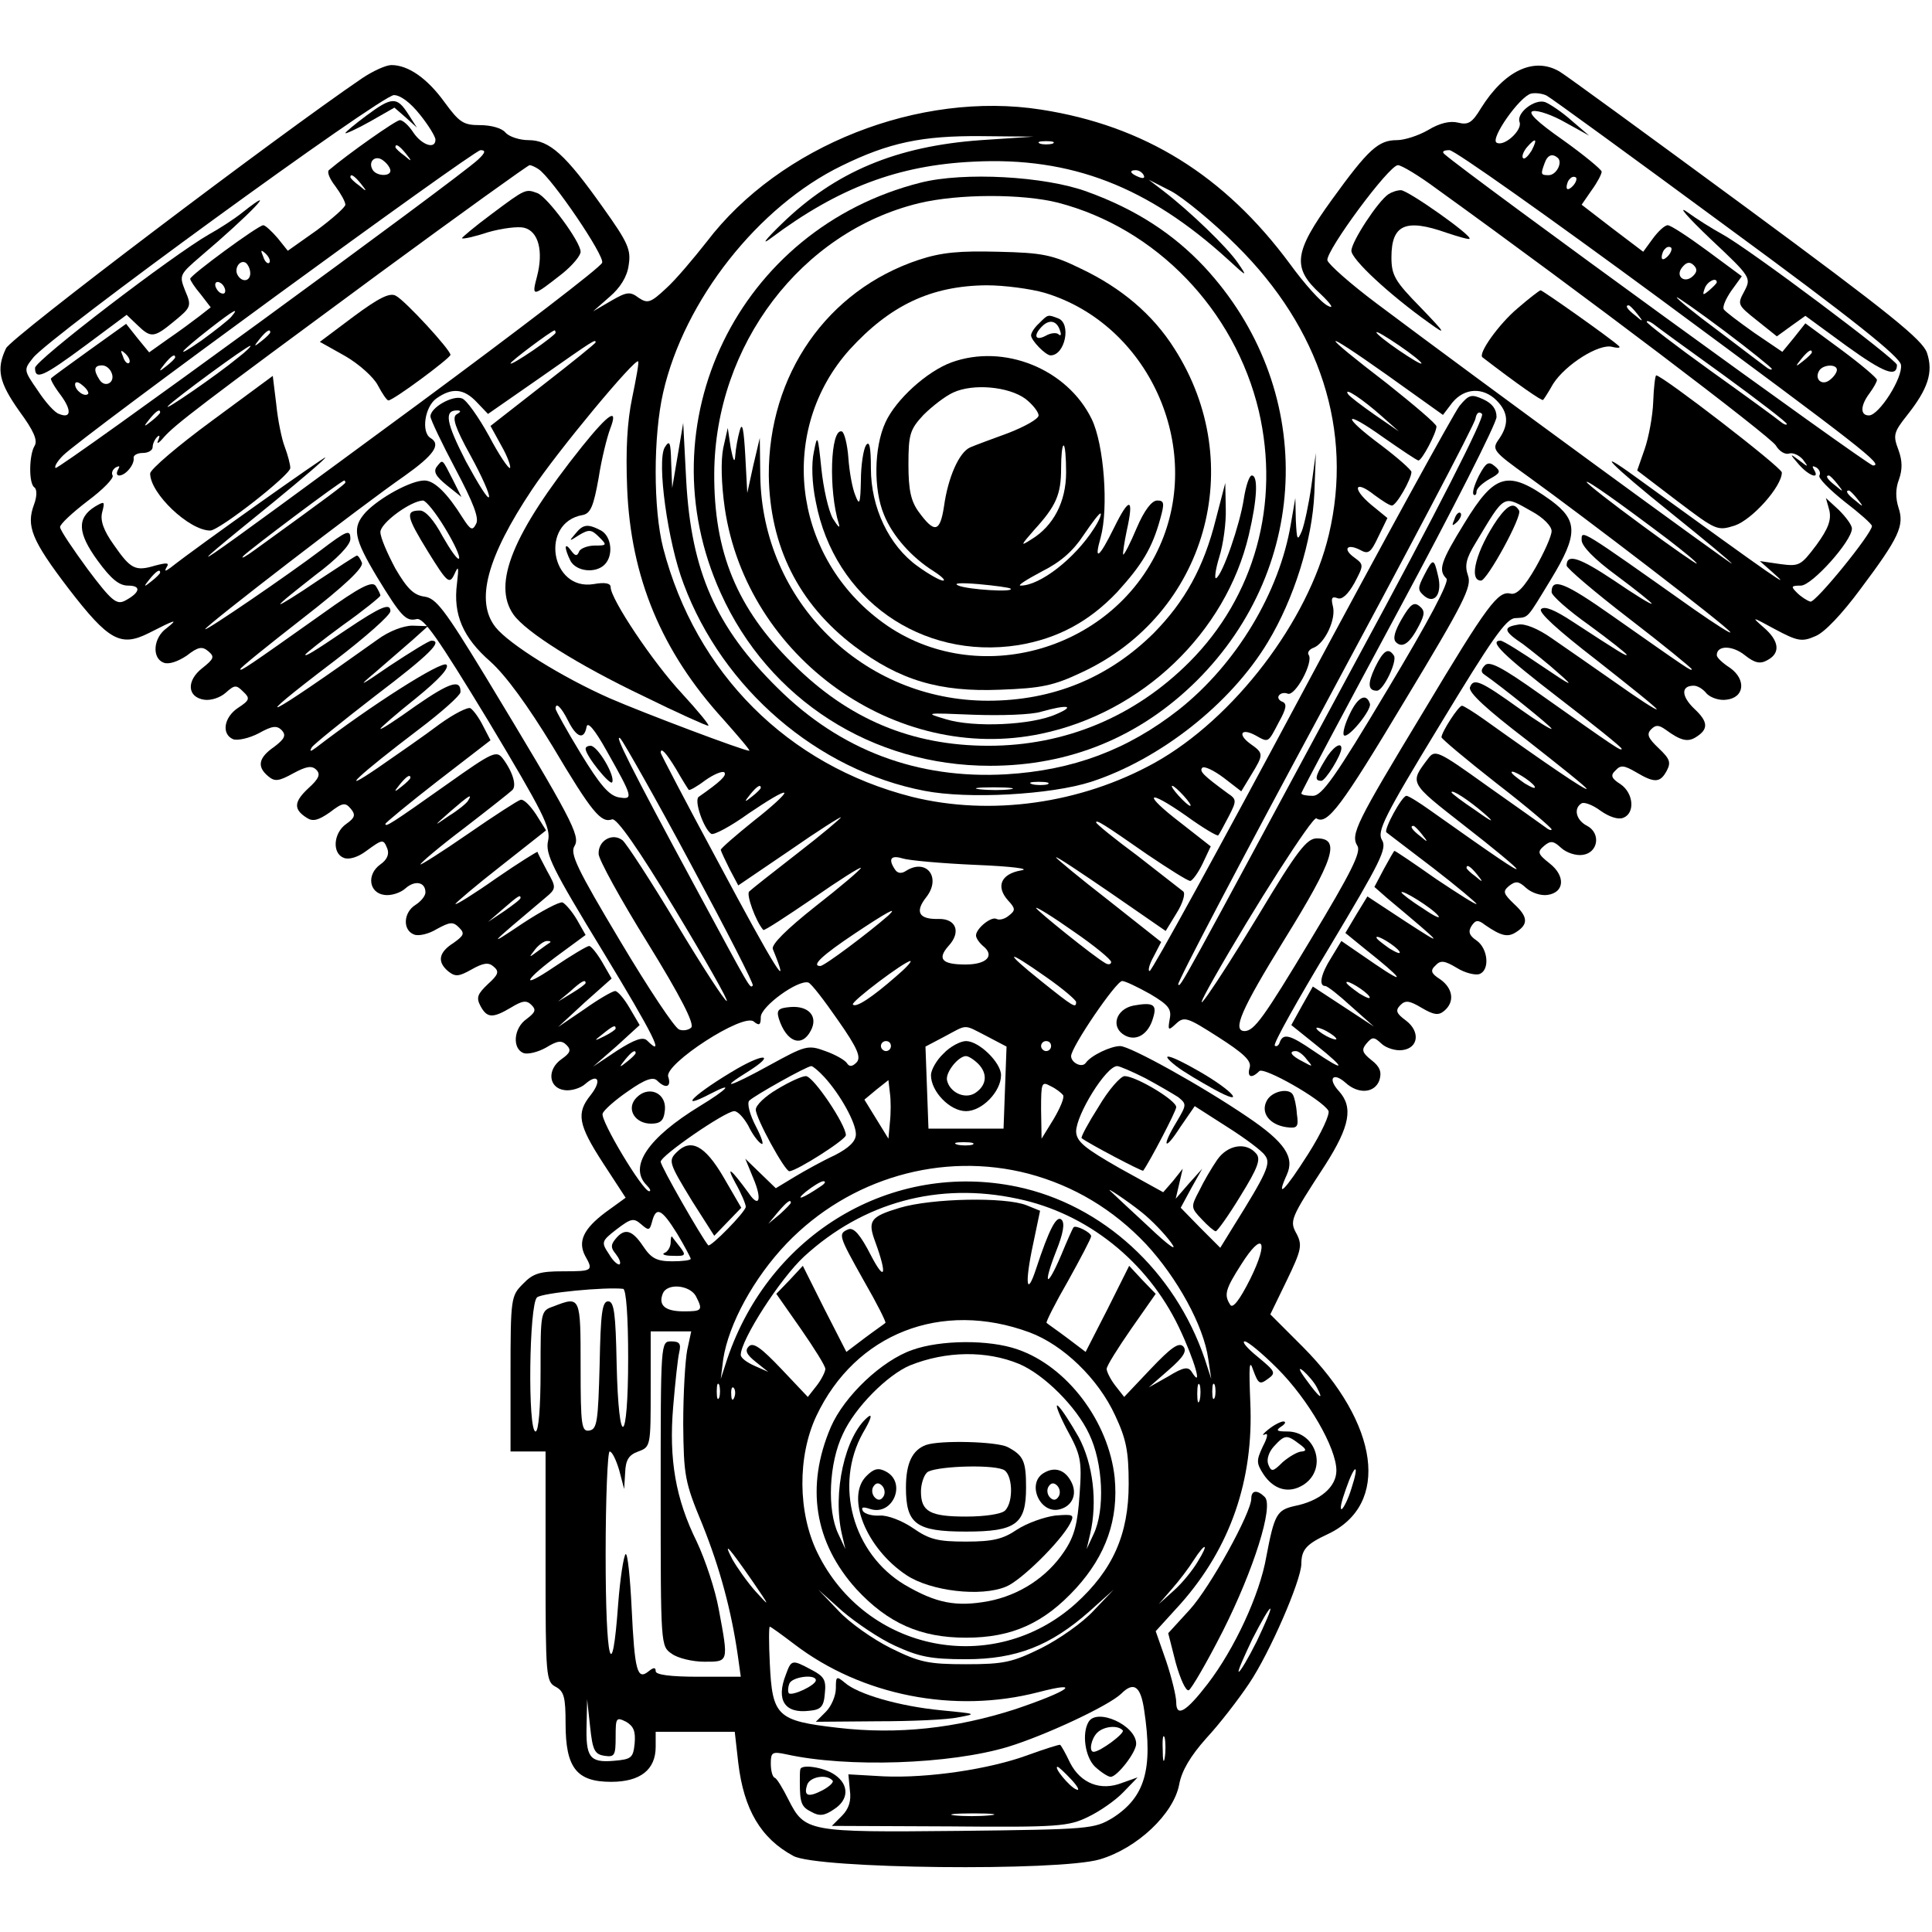 <?xml version="1.0" standalone="no"?>
<!DOCTYPE svg PUBLIC "-//W3C//DTD SVG 20010904//EN"
 "http://www.w3.org/TR/2001/REC-SVG-20010904/DTD/svg10.dtd">
<svg version="1.0" xmlns="http://www.w3.org/2000/svg"
 width="50pt" height="50pt" viewBox="0 0 386 360"
 preserveAspectRatio="xMidYMid meet">

<g transform="translate(0,360) scale(0.1,-0.1)"
fill="#000000" stroke="none">
<path d="M724 3574 c-169 -115 -703 -519 -712 -540 -20 -42 -14 -68 27 -126
28 -38 37 -58 30 -69 -11 -18 -12 -76 0 -83 5 -4 5 -18 -1 -34 -16 -43 -5 -71
69 -168 80 -104 104 -117 160 -89 53 27 61 30 36 10 -27 -19 -30 -60 -6 -69
10 -4 28 2 46 14 23 18 31 19 43 9 13 -11 12 -15 -12 -34 -32 -25 -30 -58 4
-63 13 -2 32 4 43 14 18 16 21 16 35 2 14 -13 13 -17 -10 -32 -29 -19 -34 -53
-10 -63 9 -3 32 2 51 12 27 15 36 16 46 6 9 -10 6 -17 -15 -33 -32 -22 -35
-40 -12 -59 13 -11 21 -10 50 6 26 14 37 16 46 7 9 -9 5 -18 -16 -37 -29 -27
-30 -42 -3 -59 12 -8 23 -5 46 11 26 20 31 20 42 7 10 -12 8 -18 -9 -30 -26
-18 -29 -59 -5 -68 10 -4 28 1 45 14 33 24 34 24 42 4 4 -11 -1 -22 -14 -31
-28 -20 -23 -57 8 -61 13 -2 32 4 42 13 19 17 40 13 40 -8 0 -7 -9 -18 -20
-25 -24 -15 -26 -50 -3 -59 9 -4 30 1 46 11 26 14 32 15 44 3 12 -12 10 -16
-11 -31 -30 -19 -33 -38 -10 -57 14 -11 21 -10 46 4 23 13 34 15 44 6 12 -10
10 -16 -11 -35 -21 -20 -24 -27 -15 -44 13 -24 24 -25 61 -3 23 14 31 15 41 5
10 -10 7 -15 -10 -28 -26 -18 -29 -59 -6 -68 9 -3 29 2 45 11 23 14 31 15 41
5 10 -10 7 -16 -10 -28 -30 -21 -26 -58 6 -62 13 -2 32 4 41 12 26 23 34 7 11
-22 -29 -36 -25 -59 25 -136 l45 -69 -40 -29 c-44 -33 -56 -58 -41 -87 17 -30
15 -31 -44 -31 -46 0 -60 -4 -80 -25 -24 -24 -25 -28 -25 -180 l0 -155 35 0
35 0 0 -230 c0 -219 1 -230 20 -240 17 -9 20 -21 20 -74 0 -88 22 -116 91
-116 58 0 89 24 89 70 l0 30 79 0 79 0 7 -62 c11 -93 45 -151 110 -186 46 -26
530 -31 612 -7 75 22 148 91 159 150 5 27 22 56 54 92 26 28 64 77 86 110 41
61 103 204 104 238 0 29 10 40 53 60 125 59 103 220 -50 374 l-65 65 33 68
c29 60 31 70 20 92 -15 27 -14 30 57 139 49 77 56 115 27 147 -23 25 -12 39
13 17 26 -24 59 -21 68 5 5 16 1 27 -16 40 -19 15 -20 21 -10 33 12 14 15 14
31 -1 9 -8 28 -14 41 -12 32 4 36 37 7 59 -19 14 -22 20 -11 31 10 10 18 9 43
-6 24 -14 33 -15 44 -6 22 18 18 45 -7 63 -19 12 -21 18 -10 28 10 11 18 10
43 -5 16 -10 37 -15 45 -12 21 8 17 51 -6 67 -15 10 -17 18 -10 29 8 12 13 13
27 2 32 -22 45 -25 61 -15 26 16 25 31 -2 56 -23 22 -24 26 -11 37 13 10 19
10 34 -4 11 -10 30 -16 43 -14 34 5 36 38 4 63 -24 19 -25 23 -11 35 13 11 19
10 34 -4 11 -10 30 -16 43 -14 31 4 37 43 9 58 -22 11 -28 35 -11 45 5 3 22
-3 38 -15 17 -12 35 -18 45 -14 24 9 21 49 -5 67 -19 12 -21 18 -10 28 10 11
17 10 41 -4 37 -22 48 -21 61 3 9 17 6 24 -16 45 -21 20 -25 28 -15 38 9 9 15
9 29 -1 30 -22 44 -25 60 -15 26 16 25 31 -3 57 -26 25 -27 46 -1 46 8 0 19
-7 26 -16 8 -8 25 -14 39 -12 37 4 40 41 7 64 -14 9 -26 20 -26 25 0 20 31 20
56 0 20 -16 31 -18 45 -10 27 14 24 39 -8 66 -25 22 -23 21 23 -4 45 -24 54
-26 81 -14 18 7 53 44 90 94 78 104 88 127 76 163 -6 19 -6 38 1 56 7 20 7 37
-1 59 -11 29 -10 35 17 69 42 53 53 86 40 125 -9 26 -73 78 -362 291 -193 142
-360 264 -372 271 -51 30 -110 2 -157 -73 -18 -30 -26 -34 -46 -29 -16 4 -37
-1 -60 -15 -19 -11 -47 -20 -62 -20 -37 0 -57 -18 -130 -119 -76 -105 -80
-136 -23 -188 22 -21 28 -31 15 -24 -13 6 -47 44 -76 84 -131 177 -291 276
-497 308 -243 38 -522 -72 -668 -264 -26 -33 -62 -76 -81 -93 -31 -29 -37 -31
-55 -19 -17 13 -24 12 -55 -6 l-36 -21 33 29 c21 18 35 40 38 63 5 31 -1 45
-51 115 -75 106 -107 135 -149 135 -18 0 -39 7 -46 15 -7 9 -29 15 -51 15 -33
0 -41 5 -71 46 -34 47 -72 74 -106 74 -11 0 -37 -12 -58 -26z m2726 -297 c251
-184 346 -260 348 -276 4 -26 -44 -101 -64 -101 -18 0 -17 20 1 44 8 11 15 23
15 27 0 4 -32 31 -71 60 l-72 53 -23 -29 -23 -28 -56 38 c-31 22 -59 43 -61
47 -3 5 4 21 15 37 l21 29 -69 51 c-38 28 -73 51 -79 51 -6 0 -19 -12 -30 -27
l-19 -26 -62 47 -61 47 20 29 c11 15 20 32 20 37 0 4 -35 33 -77 63 -53 37
-72 56 -60 58 10 2 39 -8 65 -23 l47 -26 -35 30 c-19 17 -43 33 -53 37 -21 7
-58 -22 -51 -40 6 -16 -31 -50 -46 -41 -13 8 46 92 69 98 9 2 23 0 31 -4 8 -4
170 -122 360 -262z m-2611 224 c17 -21 31 -44 31 -50 0 -20 -27 -11 -44 14 -9
14 -21 25 -27 25 -8 0 -103 -67 -142 -100 -4 -4 2 -18 13 -32 11 -15 20 -31
20 -37 0 -5 -26 -28 -57 -51 l-58 -41 -20 25 c-12 14 -25 26 -29 26 -10 0
-146 -100 -146 -107 0 -3 9 -17 21 -31 l20 -26 -23 -18 c-13 -10 -40 -30 -62
-45 l-38 -27 -23 28 -23 29 -74 -53 c-40 -29 -75 -54 -76 -56 -2 -1 6 -16 19
-33 23 -31 21 -48 -3 -38 -8 2 -27 23 -42 46 -29 42 -29 42 -10 66 31 41 696
525 721 525 13 0 33 -15 52 -39z m1121 -51 c-169 -12 -291 -63 -398 -167 -33
-32 -42 -44 -22 -29 135 101 255 146 405 153 195 10 349 -50 509 -196 38 -35
39 -35 19 -6 -22 32 -96 103 -148 143 l-30 23 45 -23 c24 -13 83 -61 130 -108
168 -166 234 -371 185 -578 -41 -173 -190 -368 -348 -456 -148 -82 -328 -107
-485 -68 -248 63 -432 247 -497 497 -20 78 -20 224 0 311 42 184 190 372 357
453 94 46 160 60 278 59 l105 -1 -105 -7z m143 -7 c-7 -2 -19 -2 -25 0 -7 3
-2 5 12 5 14 0 19 -2 13 -5z m957 -14 c-7 -11 -14 -18 -17 -15 -3 3 0 12 7 21
18 21 23 19 10 -6z m-2249 -6 c13 -16 12 -17 -3 -4 -10 7 -18 15 -18 17 0 8 8
3 21 -13z m144 -12 c-39 -37 -839 -621 -844 -616 -3 3 4 14 15 25 39 39 819
609 834 610 11 0 10 -5 -5 -19z m2360 -277 c406 -300 450 -334 427 -334 -10 0
-811 582 -856 622 -6 5 -2 8 10 8 10 0 199 -134 419 -296z m-2535 255 c0 -12
-27 -11 -35 1 -11 17 5 32 21 19 8 -6 14 -15 14 -20z m2333 25 c9 -10 -4 -34
-19 -34 -16 0 -16 2 -8 24 6 17 16 20 27 10z m-2037 -22 c27 -18 133 -174 127
-187 -3 -9 -168 -135 -367 -282 -485 -357 -505 -371 -288 -195 56 46 102 85
102 88 0 3 -252 -175 -309 -220 -11 -8 -13 -8 -8 1 6 9 0 9 -23 3 -40 -12 -49
-7 -83 42 -20 28 -27 48 -23 64 6 23 5 23 -14 12 -37 -23 -35 -53 5 -108 27
-37 43 -50 61 -50 27 0 24 -14 -6 -30 -17 -9 -27 -1 -75 63 -30 41 -55 78 -55
84 0 6 25 29 55 52 31 23 53 46 50 51 -3 5 0 12 6 16 8 4 9 3 5 -4 -4 -7 -3
-12 2 -12 13 0 31 22 29 35 -1 5 7 10 18 10 11 0 20 5 20 12 0 6 4 15 9 20 5
5 6 2 2 -7 -4 -8 1 -6 11 6 23 26 70 62 431 328 162 119 297 216 300 216 4 0
12 -4 18 -8z m1794 -39 c297 -214 667 -495 678 -513 7 -12 19 -19 27 -16 7 2
19 -3 27 -12 12 -16 11 -16 -7 -2 -20 15 -20 14 -1 -8 20 -23 43 -31 30 -10
-4 7 -3 8 5 4 6 -4 9 -11 6 -16 -3 -5 20 -28 50 -52 30 -23 55 -45 55 -49 0
-15 -113 -154 -123 -151 -7 2 -19 10 -27 18 -12 12 -12 14 8 14 22 0 102 89
102 114 0 7 -12 23 -26 37 l-26 24 7 -25 c4 -19 -2 -36 -26 -69 -31 -41 -34
-43 -72 -38 l-41 6 25 -22 c43 -38 14 -18 -273 190 -88 64 -49 24 72 -73 66
-53 120 -98 120 -100 0 -3 -505 366 -710 520 -52 39 -96 78 -98 86 -3 19 123
190 141 190 7 0 42 -21 77 -47z m-585 27 c3 -6 -1 -7 -9 -4 -18 7 -21 14 -7
14 6 0 13 -4 16 -10z m-1564 -17 c13 -16 12 -17 -3 -4 -10 7 -18 15 -18 17 0
8 8 3 21 -13z m2421 -5 c-7 -7 -12 -8 -12 -2 0 6 3 14 7 17 3 4 9 5 12 2 2 -3
-1 -11 -7 -17z m190 -140 c-7 -7 -12 -8 -12 -2 0 6 3 14 7 17 3 4 9 5 12 2 2
-3 -1 -11 -7 -17z m-2794 -13 c-3 -3 -9 2 -12 12 -6 14 -5 15 5 6 7 -7 10 -15
7 -18z m-38 -21 c0 -16 -16 -19 -25 -4 -8 13 4 32 16 25 5 -4 9 -13 9 -21z
m2883 -5 c-17 -17 -37 -1 -22 17 8 10 15 12 23 4 7 -7 7 -13 -1 -21z m-2933
-30 c0 -6 -4 -7 -10 -4 -5 3 -10 11 -10 16 0 6 5 7 10 4 6 -3 10 -11 10 -16z
m2980 17 c0 -2 -7 -9 -15 -16 -13 -11 -14 -10 -9 4 5 14 24 23 24 12z m110
-173 c0 -3 -6 -1 -12 4 -7 5 -50 38 -95 72 -46 34 -83 64 -83 67 0 2 43 -28
95 -67 52 -39 95 -74 95 -76z m-269 110 c13 -16 12 -17 -3 -4 -17 13 -22 21
-14 21 2 0 10 -8 17 -17z m-2809 -6 c-6 -7 -33 -28 -59 -47 -56 -39 -47 -26
17 24 49 38 59 43 42 23z m2981 -116 c70 -51 127 -95 127 -98 0 -3 -6 -1 -12
4 -7 6 -70 52 -140 102 -71 51 -128 95 -128 98 0 3 6 1 13 -4 6 -5 69 -51 140
-102z m-2903 85 c0 -2 -8 -10 -17 -17 -16 -13 -17 -12 -4 4 13 16 21 21 21 13z
m570 -1 c0 -2 -20 -18 -45 -35 -25 -17 -45 -29 -45 -26 0 4 80 64 88 66 1 0 2
-2 2 -5z m1730 -61 c0 -3 -20 9 -45 26 -25 17 -45 33 -45 36 0 3 20 -9 45 -26
25 -17 45 -33 45 -36z m62 -78 c24 29 61 31 88 4 24 -24 25 -48 5 -77 -15 -21
-13 -24 58 -75 111 -80 397 -299 404 -311 3 -5 -30 16 -73 46 -229 162 -224
159 -224 138 0 -12 25 -38 70 -71 39 -29 70 -54 70 -56 0 -3 -34 18 -75 46
-69 46 -95 55 -95 30 0 -5 56 -53 125 -106 69 -53 125 -99 125 -101 0 -5 -7 0
-158 106 -95 67 -122 78 -122 48 0 -7 34 -37 75 -66 41 -30 75 -57 75 -59 0
-4 -13 4 -108 66 -35 23 -56 32 -63 25 -6 -6 32 -41 111 -102 66 -52 120 -95
120 -98 0 -3 -37 21 -82 53 -46 32 -103 72 -128 89 -27 19 -54 30 -67 27 -31
-5 -29 -13 10 -39 17 -13 50 -39 72 -59 32 -28 25 -25 -34 15 -41 28 -78 51
-83 51 -24 0 4 -28 117 -115 69 -53 125 -98 125 -101 0 -6 -13 3 -163 109 -76
54 -101 67 -110 58 -8 -8 -9 -14 -1 -19 32 -22 134 -104 134 -108 0 -3 -29 15
-64 40 -78 56 -92 62 -99 43 -4 -10 33 -44 114 -106 65 -51 119 -94 119 -97 0
-5 -81 50 -204 138 -21 15 -42 28 -45 28 -7 0 -41 -53 -41 -63 0 -3 50 -45
110 -92 61 -47 110 -89 110 -92 0 -3 -6 -1 -12 4 -7 5 -60 43 -117 83 -99 71
-104 73 -118 54 -37 -49 -38 -47 72 -133 58 -45 105 -84 105 -87 0 -4 -40 23
-174 118 -21 15 -42 28 -46 28 -9 0 -46 -68 -40 -73 3 -2 44 -34 93 -71 48
-37 87 -70 87 -72 0 -3 -36 20 -81 50 -44 31 -81 56 -83 56 -1 0 -10 -16 -21
-36 l-19 -36 25 -22 c117 -98 117 -99 37 -47 l-76 50 -22 -36 -22 -37 38 -31
c77 -61 87 -76 21 -31 l-67 46 -20 -33 c-21 -33 -26 -57 -12 -57 4 0 27 -18
52 -41 l45 -40 -61 40 -61 40 -22 -39 -21 -38 51 -41 c60 -48 57 -54 -6 -11
-48 33 -61 36 -68 18 -2 -7 -7 -10 -10 -7 -4 3 46 92 110 198 101 169 115 196
104 213 -10 17 4 46 116 230 103 170 132 212 150 213 28 2 22 -4 72 78 54 89
54 117 0 157 -86 62 -112 55 -173 -45 -48 -78 -53 -94 -36 -111 6 -6 -35 -84
-118 -222 -105 -176 -131 -212 -149 -212 -13 0 -23 2 -23 5 0 3 88 168 195
367 107 199 195 372 195 385 0 16 -9 27 -26 35 -24 11 -29 10 -48 -13 -11 -14
-154 -274 -316 -577 -162 -303 -298 -551 -303 -552 -4 0 -1 13 8 29 l15 29
-105 83 c-58 45 -105 84 -105 86 0 3 49 -30 109 -71 l110 -76 22 36 c12 19 18
39 13 43 -5 4 -46 36 -91 71 -46 34 -83 64 -83 67 0 6 16 -4 102 -64 43 -29
81 -53 86 -53 4 0 16 16 25 35 l16 34 -60 47 c-77 59 -69 70 11 14 33 -24 62
-41 64 -39 2 2 11 19 21 38 16 31 16 34 -2 46 -49 36 -57 44 -51 51 4 4 23 -5
43 -20 l35 -27 20 33 c25 41 25 43 -2 62 -26 19 -18 32 10 17 27 -15 25 -16
47 26 15 27 17 37 7 41 -6 2 -10 8 -7 12 3 5 11 7 18 4 15 -5 51 62 42 77 -4
5 1 12 10 15 22 9 45 57 38 83 -4 16 -2 20 9 16 9 -4 21 7 34 30 19 36 19 37
0 51 -24 17 -15 29 12 15 16 -9 21 -5 36 27 l18 37 -33 27 c-39 33 -32 50 7
19 15 -11 30 -21 35 -21 9 0 39 53 39 67 0 4 -27 28 -60 53 -81 60 -77 74 4
16 36 -25 67 -46 70 -46 7 0 36 55 36 68 0 5 -45 43 -99 86 -137 105 -137 114
0 17 l112 -80 19 25z m-1712 120 c0 -2 -47 -40 -105 -85 l-105 -82 22 -40 c12
-21 19 -41 17 -44 -3 -2 -22 26 -42 64 -21 38 -45 72 -54 75 -18 7 -63 -18
-63 -36 0 -6 23 -54 50 -105 36 -68 48 -99 41 -110 -7 -14 -11 -12 -27 13 -30
48 -56 74 -76 74 -27 0 -89 -34 -117 -63 -28 -31 -25 -51 23 -131 47 -77 57
-88 78 -83 14 4 42 -36 144 -204 109 -182 125 -213 119 -239 -6 -26 9 -56 109
-220 102 -168 126 -216 89 -179 -8 8 -24 3 -60 -20 l-48 -32 47 41 46 42 -20
34 c-11 19 -24 34 -29 34 -5 0 -33 -16 -61 -36 l-53 -36 53 49 54 48 -19 33
c-10 17 -22 32 -26 32 -4 0 -36 -19 -70 -42 -71 -48 -60 -26 14 28 l49 36 -17
30 c-10 17 -23 32 -29 35 -6 2 -42 -17 -80 -42 -73 -49 -70 -46 44 50 24 20
24 21 5 55 -10 19 -19 36 -19 38 -1 1 -38 -22 -83 -53 -44 -31 -81 -54 -81
-51 0 2 41 37 91 76 l90 71 -20 32 c-12 18 -25 31 -31 29 -5 -1 -53 -32 -105
-68 -52 -36 -95 -63 -95 -61 0 3 39 36 88 73 48 37 91 71 95 75 10 8 2 36 -18
63 -13 17 -19 15 -112 -51 -113 -80 -123 -86 -123 -79 0 2 47 41 105 86 l105
81 -15 29 c-8 16 -19 31 -25 35 -5 3 -33 -11 -62 -32 -29 -22 -84 -60 -123
-87 -85 -58 -38 -14 82 77 45 34 82 67 83 74 1 27 -21 20 -89 -27 -39 -28 -71
-49 -71 -46 0 2 32 30 71 61 48 39 67 61 61 67 -9 9 -152 -82 -261 -166 -11
-8 -13 -8 -8 1 4 6 61 52 127 103 108 82 136 110 112 110 -5 0 -42 -23 -83
-50 -61 -42 -66 -44 -29 -13 24 21 58 50 75 65 l30 27 -31 1 c-18 0 -47 -11
-70 -28 -224 -160 -271 -183 -84 -41 60 46 110 90 110 98 0 17 -18 10 -88 -37
-68 -46 -82 -54 -82 -50 0 2 34 29 75 59 41 29 74 56 75 59 0 3 -4 11 -9 19
-7 11 -30 0 -108 -56 -148 -105 -163 -115 -163 -110 0 3 56 48 124 101 85 66
123 102 119 112 -3 7 -7 14 -10 14 -2 0 -37 -23 -78 -50 -41 -28 -75 -49 -75
-47 0 3 32 28 70 58 43 32 70 60 70 72 0 20 -6 18 -60 -23 -62 -47 -230 -162
-230 -157 0 6 314 248 398 306 59 42 74 63 52 76 -19 12 -11 63 12 79 31 22
55 20 81 -8 l22 -23 105 73 c107 75 110 77 110 70z m-715 -31 c-41 -34 -153
-111 -139 -96 13 14 157 120 164 120 3 0 -8 -11 -25 -24z m-217 -10 c-3 -3 -9
2 -12 12 -6 14 -5 15 5 6 7 -7 10 -15 7 -18z m3362 21 c0 -2 -8 -10 -17 -17
-16 -13 -17 -12 -4 4 13 16 21 21 21 13z m-3270 -10 c0 -2 -8 -10 -17 -17 -16
-13 -17 -12 -4 4 13 16 21 21 21 13z m913 -81 c-10 -48 -13 -104 -10 -180 7
-179 69 -327 192 -462 31 -35 55 -63 52 -63 -11 0 -210 75 -279 105 -95 42
-201 108 -228 142 -41 52 -17 140 73 275 52 78 206 263 212 256 2 -2 -4 -34
-12 -73z m-1040 50 c8 -19 -13 -31 -24 -14 -13 20 -11 29 5 29 8 0 16 -7 19
-15z m3447 6 c0 -5 -6 -14 -14 -20 -16 -13 -32 2 -21 19 8 12 35 13 35 1z
m-3494 -48 c-7 -7 -26 7 -26 19 0 6 6 6 15 -2 9 -7 13 -15 11 -17z m2584 -44
l35 -31 -48 33 c-27 19 -51 37 -54 42 -9 15 30 -11 67 -44z m-2440 7 c0 -2 -8
-10 -17 -17 -16 -13 -17 -12 -4 4 13 16 21 21 21 13z m592 -4 c-9 -6 -3 -26
28 -82 22 -40 39 -78 37 -83 -2 -6 -22 27 -46 71 -40 78 -44 102 -18 102 9 0
8 -3 -1 -8z m1797 -493 c-358 -665 -350 -651 -355 -646 -3 3 129 254 293 558
164 305 300 562 301 573 2 11 7 15 13 9 6 -6 -89 -193 -252 -494z m962 354
c13 -16 12 -17 -3 -4 -17 13 -22 21 -14 21 2 0 10 -8 17 -17z m-2981 3 c0 -3
-32 -27 -180 -134 -19 -14 -30 -20 -24 -13 10 11 196 151 202 151 1 0 2 -2 2
-4z m2643 -114 c31 -24 57 -45 57 -48 0 -2 -49 32 -110 77 -60 44 -110 83
-110 86 0 5 65 -41 163 -115z m378 81 c13 -16 12 -17 -3 -4 -17 13 -22 21 -14
21 2 0 10 -8 17 -17z m-2822 -58 c19 -31 31 -58 28 -61 -3 -3 -17 17 -33 45
-17 32 -34 51 -45 51 -30 0 -27 -12 16 -82 39 -63 43 -66 53 -45 8 18 9 15 5
-19 -8 -62 12 -108 67 -156 31 -28 74 -87 124 -169 79 -133 97 -154 119 -146
9 3 52 -58 125 -179 61 -101 108 -184 104 -184 -4 0 -49 69 -100 154 -51 85
-100 160 -108 167 -20 16 -49 0 -48 -27 0 -11 44 -91 98 -178 66 -107 94 -162
87 -169 -5 -5 -16 -7 -24 -4 -9 3 -62 83 -118 177 -86 144 -101 175 -91 190
12 20 -6 54 -179 340 -81 133 -98 155 -121 158 -21 3 -34 15 -58 56 -16 30
-30 62 -30 73 0 18 60 62 85 63 6 0 26 -25 44 -55z m2172 33 c22 -12 39 -29
39 -39 0 -10 -15 -43 -32 -73 -23 -40 -38 -55 -50 -52 -25 6 -46 -22 -173
-234 -136 -225 -147 -247 -133 -270 8 -12 -13 -54 -92 -185 -96 -160 -114
-184 -133 -185 -26 0 -7 43 78 181 101 163 114 204 66 204 -20 0 -39 -24 -117
-154 -89 -147 -149 -232 -89 -126 80 141 198 325 205 320 22 -14 50 24 176
234 119 197 135 229 127 251 -7 20 -4 34 15 65 60 100 54 96 113 63z m-2741
-122 c0 -2 -8 -10 -17 -17 -16 -13 -17 -12 -4 4 13 16 21 21 21 13z m815 -296
c17 -34 32 -39 37 -12 2 11 16 -5 40 -48 53 -94 54 -98 24 -93 -20 4 -38 26
-76 88 -28 46 -50 86 -50 89 0 14 11 4 25 -24z m245 -286 c71 -132 127 -241
124 -243 -6 -6 -2 -12 -116 199 -128 237 -164 309 -148 294 6 -7 70 -119 140
-250z m-29 189 c12 -21 24 -40 25 -41 1 -2 16 6 33 19 17 12 34 19 38 16 6 -6
-8 -19 -51 -49 -10 -7 10 -64 25 -74 5 -3 39 15 75 41 37 25 68 44 71 41 3 -2
-25 -28 -61 -56 -36 -29 -66 -55 -66 -58 1 -4 9 -21 18 -39 l17 -32 103 70
c56 39 102 68 102 66 0 -2 -39 -35 -87 -72 -49 -38 -92 -72 -96 -76 -7 -5 13
-60 28 -77 2 -2 46 27 99 63 53 37 96 64 96 61 0 -3 -41 -38 -91 -77 -58 -46
-88 -76 -85 -85 38 -93 6 -42 -112 179 -62 115 -112 211 -112 213 0 12 11 0
31 -33z m1715 -34 c3 -6 -5 -3 -20 6 -14 10 -26 19 -26 22 0 7 39 -17 46 -28z
m-2246 17 c0 -2 -8 -10 -17 -17 -16 -13 -17 -12 -4 4 13 16 21 21 21 13z m700
-20 c0 -2 -8 -10 -17 -17 -16 -13 -17 -12 -4 4 13 16 21 21 21 13z m845 -16
c10 -11 16 -20 13 -20 -3 0 -13 9 -23 20 -10 11 -16 20 -13 20 3 0 13 -9 23
-20z m600 -35 c23 -20 18 -19 -17 6 -27 18 -48 34 -48 36 0 7 35 -16 65 -42z
m-2030 25 c-3 -5 -20 -19 -38 -30 -32 -22 -32 -22 3 9 37 32 45 37 35 21z
m1906 -67 c13 -16 12 -17 -3 -4 -17 13 -22 21 -14 21 2 0 10 -8 17 -17z m-891
-61 c73 -3 110 -8 90 -11 -40 -7 -51 -32 -26 -60 15 -16 15 -20 2 -30 -8 -7
-19 -10 -25 -7 -10 6 -41 -19 -41 -33 0 -5 6 -14 14 -21 24 -19 8 -37 -35 -37
-47 0 -57 11 -34 37 26 28 15 55 -20 54 -39 -1 -48 14 -24 44 30 39 0 78 -41
52 -9 -6 -17 -5 -22 3 -14 21 -8 29 15 22 12 -4 78 -10 147 -13z m1001 -19
c13 -16 12 -17 -3 -4 -10 7 -18 15 -18 17 0 8 8 3 21 -13z m-78 -82 c7 -8 -7
-2 -30 14 -24 15 -43 30 -43 32 0 7 61 -31 73 -46z m-1833 35 c0 -3 -15 -14
-32 -26 l-33 -22 30 26 c31 27 35 29 35 22z m1180 -128 c0 -5 -6 -6 -12 -2
-23 13 -138 106 -138 110 0 3 34 -18 75 -47 41 -28 75 -56 75 -61z m-445 93
c-40 -35 -128 -101 -136 -101 -19 0 3 21 69 65 63 42 88 56 67 36z m1021 -72
c3 -6 -5 -3 -20 6 -14 10 -26 19 -26 22 0 7 39 -17 46 -28z m-1697 18 c-2 -1
-13 -9 -24 -17 -19 -14 -19 -14 -6 3 7 9 18 17 24 17 6 0 8 -1 6 -3z m991 -69
c33 -23 60 -46 60 -50 0 -13 -5 -10 -70 42 -76 61 -71 65 10 8z m-300 1 c-48
-42 -80 -63 -86 -56 -5 5 104 87 115 87 3 -1 -10 -15 -29 -31z m-620 -13 c0
-2 -12 -11 -27 -20 l-28 -17 24 20 c23 21 31 25 31 17z m504 -74 c40 -57 47
-75 37 -85 -8 -8 -14 -9 -19 -1 -4 6 -23 17 -43 24 -35 13 -40 11 -113 -29
-78 -43 -103 -50 -40 -11 52 33 33 37 -23 5 -84 -49 -124 -87 -53 -50 48 25
34 9 -22 -25 -103 -63 -143 -121 -106 -158 7 -7 9 -12 5 -12 -13 0 -98 142
-93 155 2 7 26 28 51 45 34 24 50 29 58 21 17 -17 29 -13 22 8 -8 25 150 128
171 110 11 -9 14 -7 14 9 0 21 74 75 95 69 6 -2 32 -36 59 -75z m624 52 c37
-22 43 -30 39 -50 -4 -23 -3 -24 13 -9 16 15 23 12 84 -27 50 -32 66 -47 63
-60 -6 -20 3 -24 19 -8 9 9 124 -56 138 -79 4 -6 -14 -45 -40 -86 -47 -74 -66
-93 -43 -42 16 35 -4 65 -78 115 -91 62 -235 142 -255 142 -19 0 -59 -19 -69
-34 -8 -10 -29 1 -29 14 0 18 90 150 102 150 6 0 31 -12 56 -26z m438 -5 c3
-6 -5 -3 -20 6 -14 10 -26 19 -26 22 0 7 39 -17 46 -28z m-1506 -64 c0 -2 -10
-9 -22 -15 -22 -11 -22 -10 -4 4 21 17 26 19 26 11z m741 -15 l40 -21 -3 -82
-3 -82 -75 0 -75 0 -3 82 -3 82 38 20 c47 25 37 25 84 1z m699 -6 c0 -2 -9 0
-20 6 -11 6 -20 13 -20 16 0 2 9 0 20 -6 11 -6 20 -13 20 -16z m-890 -14 c0
-5 -4 -10 -10 -10 -5 0 -10 5 -10 10 0 6 5 10 10 10 6 0 10 -4 10 -10z m320 0
c0 -5 -4 -10 -10 -10 -5 0 -10 5 -10 10 0 6 5 10 10 10 6 0 10 -4 10 -10z
m-830 -14 c0 -2 -8 -10 -17 -17 -16 -13 -17 -12 -4 4 13 16 21 21 21 13z
m1341 -13 c13 -15 12 -15 -8 -4 -24 12 -29 21 -14 21 5 0 15 -7 22 -17z m-964
-35 c32 -35 63 -91 63 -114 0 -14 -13 -27 -42 -42 -24 -11 -60 -31 -80 -43
l-38 -23 -30 29 -31 30 16 -39 c18 -42 12 -61 -9 -30 -35 48 -47 58 -27 21 12
-21 21 -43 21 -48 0 -10 -71 -82 -75 -77 -13 15 -95 158 -95 167 0 12 129 101
147 101 7 0 19 -13 28 -29 8 -17 20 -33 26 -36 6 -4 1 12 -11 35 -12 23 -18
46 -13 51 10 10 115 69 124 69 3 0 15 -10 26 -22z m641 -2 c26 -14 55 -31 66
-38 17 -14 17 -15 -3 -49 -31 -51 -25 -61 7 -11 l29 42 64 -41 c35 -22 70 -48
76 -57 13 -16 5 -34 -65 -146 l-24 -39 -40 40 -39 40 21 39 22 39 -27 -30 -26
-30 7 30 7 30 -19 -24 -20 -23 -87 48 c-70 40 -86 53 -87 73 0 34 60 131 82
131 5 0 30 -11 56 -24z m-510 -88 l-3 -33 -24 39 -24 39 24 20 24 19 3 -26 c2
-14 2 -40 0 -58z m346 54 c3 -5 -6 -26 -19 -48 l-24 -39 -1 58 c0 54 1 57 19
47 11 -5 22 -14 25 -18z m-181 -99 c-7 -2 -21 -2 -30 0 -10 3 -4 5 12 5 17 0
24 -2 18 -5z m112 -58 c90 -24 169 -71 235 -141 62 -67 115 -163 124 -229 l6
-40 -13 40 c-60 176 -204 308 -375 344 -250 52 -494 -93 -579 -344 l-13 -40 5
40 c11 70 61 162 127 231 125 130 310 184 483 139z m-415 -25 c-35 -24 -54
-31 -30 -11 14 11 30 21 35 21 6 0 3 -5 -5 -10z m393 -25 c139 -29 259 -125
322 -256 32 -67 49 -127 26 -90 -7 11 -16 10 -47 -9 l-39 -22 40 35 c30 26 37
38 29 47 -9 9 -25 -3 -65 -45 l-53 -56 -18 23 c-10 13 -17 28 -17 33 0 6 22
41 49 80 l49 70 -27 28 -26 28 -43 -86 -44 -86 -37 28 c-20 15 -39 28 -41 30
-2 1 17 39 43 84 25 45 46 85 46 89 0 8 -31 23 -35 18 -2 -2 -13 -27 -25 -56
-29 -68 -37 -61 -10 8 14 35 18 56 11 63 -10 10 -25 -19 -51 -98 -19 -58 -23
-30 -6 49 l14 67 -27 11 c-43 17 -189 14 -253 -5 -60 -18 -65 -26 -49 -69 24
-66 19 -80 -9 -26 -21 41 -34 56 -45 52 -21 -9 -20 -12 31 -103 26 -45 45 -83
43 -84 -2 -2 -21 -15 -41 -30 l-37 -28 -44 86 -43 86 -26 -28 -27 -28 49 -70
c27 -39 49 -74 49 -80 0 -5 -7 -20 -17 -33 l-18 -23 -53 56 c-40 42 -56 54
-65 45 -8 -8 -5 -16 14 -31 l25 -20 -27 12 c-16 7 -28 16 -28 22 0 30 79 153
127 197 118 108 268 149 426 115z m248 -27 c20 -16 46 -43 59 -61 14 -19 -4
-7 -46 33 -38 35 -71 66 -74 69 -16 14 31 -17 61 -41z m-701 19 c0 -2 -10 -12
-22 -23 l-23 -19 19 23 c18 21 26 27 26 19z m-227 -62 c15 -25 27 -48 27 -50
0 -3 -17 -5 -37 -5 -31 0 -42 6 -58 30 -22 33 -37 37 -55 15 -10 -12 -10 -18
0 -30 7 -9 11 -18 8 -21 -3 -2 -13 6 -21 20 -16 24 -16 26 15 50 29 22 34 23
49 10 15 -13 17 -13 22 6 8 30 19 25 50 -25z m1145 -90 c-21 -42 -35 -60 -40
-52 -13 20 -10 31 22 81 43 68 56 48 18 -29z m-1243 -158 c0 -177 -19 -186
-23 -12 -2 101 -5 125 -17 125 -12 0 -15 -24 -17 -127 -3 -112 -5 -128 -20
-131 -16 -3 -18 8 -18 127 0 141 0 142 -54 121 -26 -9 -26 -10 -26 -130 0 -73
-4 -120 -10 -120 -16 0 -13 255 3 268 11 9 136 21 172 17 6 -1 10 -55 10 -138z
m135 124 c15 -29 13 -31 -24 -31 -37 0 -51 12 -42 35 8 22 53 18 66 -4z m667
-73 c67 -25 137 -92 171 -166 22 -47 27 -71 27 -137 0 -101 -32 -172 -106
-239 -164 -147 -419 -97 -516 102 -39 80 -40 192 -2 273 78 165 250 232 426
167z m-684 -35 c-4 -21 -8 -87 -8 -148 1 -103 3 -116 38 -200 35 -87 58 -172
71 -262 l6 -43 -85 0 c-56 0 -85 4 -85 11 0 8 -4 8 -14 0 -23 -19 -28 1 -34
125 -3 62 -8 111 -12 109 -4 -3 -11 -48 -15 -100 -12 -167 -25 -117 -25 99 0
113 4 206 8 206 5 0 13 -17 19 -37 l10 -38 2 33 c1 25 7 35 26 42 25 9 25 11
25 125 l0 115 40 0 41 0 -8 -37z m1179 -37 c62 -62 118 -159 118 -204 0 -33
-33 -61 -84 -71 -35 -8 -40 -17 -56 -101 -13 -76 -64 -185 -117 -254 -43 -56
-63 -68 -63 -37 0 12 -9 49 -20 82 l-21 60 50 55 c99 112 146 247 139 402 -3
75 -2 88 6 64 10 -27 13 -29 29 -17 17 12 15 15 -20 44 -21 17 -33 31 -26 31
6 0 35 -24 65 -54z m79 -38 c15 -28 5 -21 -21 15 -15 20 -17 27 -6 18 9 -8 22
-23 27 -33z m-1194 -20 c-3 -7 -5 -2 -5 12 0 14 2 19 5 13 2 -7 2 -19 0 -25z
m960 -5 c-3 -10 -5 -4 -5 12 0 17 2 24 5 18 2 -7 2 -21 0 -30z m30 5 c-3 -7
-5 -2 -5 12 0 14 2 19 5 13 2 -7 2 -19 0 -25z m-960 0 c-3 -8 -6 -5 -6 6 -1
11 2 17 5 13 3 -3 4 -12 1 -19z m1233 -182 c-6 -20 -15 -38 -19 -41 -5 -2 -1
15 8 40 18 52 28 53 11 1z m-1196 -186 c35 -51 35 -52 6 -20 -17 19 -38 49
-47 65 -20 39 -6 23 41 -45z m889 40 c-10 -17 -31 -43 -48 -58 l-30 -27 26 30
c15 17 34 42 44 58 24 37 31 34 8 -3z m-605 -168 c48 -22 71 -27 142 -27 101
0 169 27 247 96 l48 43 -40 -42 c-22 -24 -69 -57 -105 -75 -57 -28 -74 -32
-150 -32 -76 0 -93 4 -150 32 -36 18 -83 51 -105 75 l-40 42 48 -43 c27 -23
74 -55 105 -69z m723 9 c-17 -34 -33 -61 -36 -61 -3 0 10 29 27 65 18 35 34
63 36 61 2 -2 -11 -31 -27 -65z m-924 -6 c135 -103 320 -139 487 -96 92 24 61
2 -46 -34 -118 -38 -234 -51 -354 -37 -122 14 -131 23 -136 129 -2 40 -2 73 0
73 2 0 24 -16 49 -35z m699 -132 c18 -119 1 -174 -63 -215 -37 -22 -44 -23
-308 -26 -302 -3 -307 -2 -340 63 -11 22 -23 42 -27 43 -5 2 -8 15 -8 29 0 22
3 24 31 18 122 -27 327 -20 443 15 75 23 201 82 226 106 25 25 39 16 46 -33z
m-1078 -91 c20 -3 22 1 22 38 0 38 1 40 21 30 15 -9 19 -19 17 -43 -3 -29 -6
-32 -42 -35 -48 -4 -56 7 -54 73 l1 50 6 -55 c5 -47 9 -55 29 -58z m1119 -4
c-2 -13 -4 -5 -4 17 -1 22 1 32 4 23 2 -10 2 -28 0 -40z"/>
<path d="M3417 3253 c82 -77 82 -78 68 -105 -14 -26 -14 -27 25 -58 l40 -32
29 21 28 20 82 -60 c75 -54 101 -64 101 -38 0 10 -294 231 -349 261 -20 11
-52 31 -71 45 -19 13 2 -11 47 -54z"/>
<path d="M732 3499 c-23 -17 -42 -33 -42 -35 0 -2 22 8 49 23 l49 28 23 -20
22 -20 -18 28 c-22 34 -32 34 -83 -4z"/>
<path d="M485 3306 c-16 -13 -47 -33 -67 -44 -72 -41 -348 -252 -348 -267 0
-25 16 -18 101 45 l82 61 22 -21 c27 -26 33 -25 74 9 33 27 34 30 21 60 -12
31 -12 32 31 69 98 83 161 149 84 88z"/>
<path d="M1839 3365 c-364 -92 -553 -481 -399 -820 96 -213 303 -345 538 -345
160 0 300 58 413 170 231 230 238 587 15 827 -62 66 -137 115 -234 150 -84 31
-247 40 -333 18z m275 -40 c196 -51 353 -214 401 -416 43 -185 -8 -371 -139
-502 -109 -109 -248 -167 -401 -167 -153 0 -280 53 -391 164 -112 111 -158
223 -157 381 2 256 174 482 409 539 79 19 207 19 278 1z"/>
<path d="M1836 3211 c-184 -61 -301 -230 -300 -431 2 -141 59 -256 171 -341
90 -68 170 -92 291 -87 83 3 107 8 164 35 248 116 333 415 184 647 -43 68
-106 121 -186 159 -57 28 -77 32 -165 34 -78 2 -113 -1 -159 -16z m251 -66
c207 -62 319 -307 230 -506 -96 -215 -377 -289 -561 -147 -174 133 -201 380
-59 539 81 89 163 128 274 129 36 0 88 -7 116 -15z"/>
<path d="M2076 3084 c-9 -8 -16 -19 -16 -24 0 -10 29 -40 39 -40 29 0 42 64
15 74 -21 8 -20 8 -38 -10z m42 -15 c3 -8 1 -11 -3 -7 -4 4 -16 3 -26 -3 -21
-11 -25 1 -7 19 15 15 30 11 36 -9z"/>
<path d="M1901 3006 c-49 -18 -111 -74 -132 -120 -23 -50 -24 -134 -3 -184 17
-43 56 -86 99 -113 17 -11 25 -19 19 -19 -6 0 -29 13 -51 29 -57 41 -93 117
-93 195 0 43 -3 57 -10 46 -5 -8 -10 -40 -10 -70 -1 -47 -3 -51 -11 -30 -6 14
-12 47 -14 75 -2 27 -8 51 -13 53 -23 7 -27 -118 -6 -185 3 -10 -2 -5 -12 11
-9 16 -19 61 -23 100 -7 68 -8 69 -15 33 -5 -23 -4 -62 4 -100 37 -194 211
-316 404 -286 79 13 142 47 198 106 50 55 70 88 86 146 9 32 8 37 -6 37 -11 0
-26 -20 -41 -55 -13 -31 -25 -54 -27 -53 -1 2 2 23 7 47 15 67 6 70 -25 7 -30
-61 -41 -69 -27 -20 16 58 7 186 -18 237 -49 100 -175 151 -280 113z m148 -73
c14 -11 26 -26 26 -33 0 -7 -27 -22 -60 -35 -33 -12 -68 -25 -77 -29 -22 -10
-44 -60 -52 -118 -8 -52 -19 -54 -51 -10 -15 21 -20 43 -20 94 0 60 3 70 30
99 17 17 44 38 60 45 39 18 110 12 144 -13z m81 -147 c0 -58 -25 -107 -70
-134 -22 -14 -21 -12 6 19 44 48 54 71 54 123 0 25 2 46 5 46 3 0 5 -24 5 -54z
m55 -113 c-38 -59 -107 -113 -146 -113 -7 0 12 12 42 28 38 19 63 41 84 73 17
25 32 45 34 43 2 -2 -4 -16 -14 -31z m-166 -119 c9 -8 -85 -2 -104 6 -12 5 4
6 40 3 33 -3 62 -7 64 -9z"/>
<path d="M1478 2870 c-4 -14 -8 -36 -9 -50 -1 -16 -4 -11 -9 15 l-6 40 -9 -40
c-5 -25 -4 -71 3 -120 44 -299 342 -512 632 -451 202 42 369 202 415 397 17
72 19 119 6 119 -5 0 -12 -21 -16 -47 -8 -52 -42 -150 -55 -158 -4 -3 -2 16 6
42 8 25 14 69 13 97 l-1 51 -19 -73 c-24 -96 -62 -164 -124 -227 -90 -89 -201
-135 -331 -135 -250 0 -451 199 -455 449 l-1 76 -13 -55 -12 -55 -4 75 c-3 53
-6 68 -11 50z m632 -567 c-49 -22 -165 -27 -220 -10 -44 13 -42 13 55 9 55 -2
116 0 135 6 53 15 70 12 30 -5z"/>
<path d="M1354 2820 l-11 -65 -2 50 c-1 42 -3 47 -13 31 -16 -28 6 -190 38
-273 78 -209 267 -372 481 -413 87 -17 252 -8 333 18 138 45 279 156 353 279
52 86 89 203 93 298 l3 80 -9 -66 c-5 -36 -14 -77 -19 -90 -9 -21 -10 -18 -12
21 l-1 45 -9 -52 c-23 -137 -109 -280 -224 -371 -102 -80 -211 -121 -345 -129
-177 -10 -331 48 -456 172 -124 122 -173 234 -183 415 l-6 115 -11 -65z m739
-657 c-7 -2 -21 -2 -30 0 -10 3 -4 5 12 5 17 0 24 -2 18 -5z m-75 -10 c-15 -2
-42 -2 -60 0 -18 2 -6 4 27 4 33 0 48 -2 33 -4z"/>
<path d="M983 3303 c-35 -26 -61 -48 -60 -49 2 -2 25 3 52 12 28 8 60 12 72 9
29 -7 39 -47 26 -97 -11 -42 -10 -42 50 5 20 16 37 36 37 44 0 20 -66 109 -86
117 -24 9 -24 9 -91 -41z"/>
<path d="M707 3098 l-68 -51 50 -28 c28 -16 58 -43 66 -59 9 -17 18 -30 21
-30 10 0 123 84 124 91 0 10 -90 108 -109 118 -12 7 -34 -4 -84 -41z"/>
<path d="M423 2889 c-68 -50 -123 -97 -123 -105 0 -40 78 -114 120 -114 18 0
160 111 160 125 0 7 -5 26 -11 42 -6 15 -14 54 -17 85 l-7 57 -122 -90z"/>
<path d="M2774 3342 c-21 -14 -74 -95 -74 -113 0 -17 75 -87 155 -144 36 -26
34 -22 -17 31 -51 52 -58 64 -58 100 0 65 28 78 110 49 24 -8 45 -14 46 -12 6
6 -123 97 -137 97 -8 0 -19 -4 -25 -8z"/>
<path d="M3032 3114 c-37 -31 -80 -91 -70 -98 69 -53 119 -88 121 -85 2 2 11
16 20 32 25 39 92 81 118 74 12 -3 18 -2 13 2 -16 15 -152 111 -156 111 -2 0
-23 -16 -46 -36z"/>
<path d="M3303 2927 c-1 -28 -9 -71 -17 -94 l-15 -43 80 -61 c78 -59 80 -60
115 -49 35 12 94 78 94 106 0 10 -239 194 -251 194 -2 0 -5 -24 -6 -53z"/>
<path d="M2955 2780 c-9 -18 -14 -34 -11 -38 3 -3 6 0 6 6 0 6 12 17 26 25 22
12 23 15 10 26 -12 10 -17 7 -31 -19z"/>
<path d="M2906 2693 c-6 -14 -5 -15 5 -6 7 7 10 15 7 18 -3 3 -9 -2 -12 -12z"/>
<path d="M2846 2582 c-14 -27 -14 -31 0 -43 21 -17 36 6 27 41 -8 35 -10 35
-27 2z"/>
<path d="M2801 2494 c-14 -24 -19 -40 -12 -47 13 -13 28 -2 46 33 12 23 12 30
1 39 -11 9 -18 4 -35 -25z"/>
<path d="M2747 2396 c-15 -32 -14 -46 4 -46 13 0 41 59 34 70 -11 17 -21 11
-38 -24z"/>
<path d="M2697 2304 c-10 -20 -15 -39 -12 -43 8 -8 56 51 52 63 -7 22 -24 14
-40 -20z"/>
<path d="M2647 2211 c-20 -33 -21 -41 -7 -41 8 0 40 51 40 65 0 14 -18 2 -33
-24z"/>
<path d="M873 2798 c-8 -10 -2 -20 19 -37 l30 -24 -17 34 c-22 43 -20 42 -32
27z"/>
<path d="M1163 2838 c-139 -174 -180 -275 -137 -336 25 -35 128 -100 260 -163
67 -33 125 -59 129 -59 4 0 -20 29 -53 65 -57 61 -142 188 -142 212 0 8 -12
10 -34 6 -86 -14 -108 123 -22 138 16 3 22 18 32 74 6 39 17 82 23 98 17 44
-2 32 -56 -35z"/>
<path d="M1149 2663 c-13 -15 -12 -15 8 -2 20 12 25 11 40 -4 16 -16 16 -17
-9 -17 -14 0 -29 -6 -31 -12 -4 -10 -8 -9 -16 2 -14 19 -14 5 -1 -21 12 -21
50 -25 68 -7 18 18 14 56 -7 68 -27 14 -36 13 -52 -7z"/>
<path d="M2992 2693 c-42 -61 -59 -123 -33 -123 12 0 83 129 76 140 -10 17
-22 12 -43 -17z"/>
<path d="M1170 2234 c0 -14 49 -74 53 -67 7 12 -29 73 -43 73 -5 0 -10 -2 -10
-6z"/>
<path d="M1556 1695 c15 -47 46 -59 64 -24 15 28 -4 50 -41 47 -24 -2 -28 -6
-23 -23z"/>
<path d="M1269 1534 c-17 -21 0 -49 32 -49 18 0 25 6 27 24 6 38 -34 55 -59
25z"/>
<path d="M2265 1721 c-36 -7 -47 -44 -17 -60 23 -12 47 3 56 36 8 26 0 31 -39
24z"/>
<path d="M2350 1600 c14 -11 48 -31 75 -46 67 -37 40 -4 -30 36 -59 34 -82 39
-45 10z"/>
<path d="M2531 1531 c-13 -24 5 -48 39 -53 22 -3 25 0 21 27 -1 17 -5 33 -8
38 -8 14 -42 7 -52 -12z"/>
<path d="M1885 1625 c-14 -13 -25 -33 -25 -43 0 -33 38 -72 70 -72 32 0 70 39
70 72 0 25 -44 68 -70 68 -11 0 -32 -11 -45 -25z m70 -21 c19 -20 16 -43 -7
-58 -21 -13 -51 2 -56 26 -3 16 23 48 38 48 5 0 16 -7 25 -16z"/>
<path d="M1553 1554 c-24 -14 -43 -32 -43 -41 0 -17 58 -123 67 -123 14 0 113
63 113 72 0 21 -65 118 -80 118 -8 0 -34 -12 -57 -26z"/>
<path d="M1352 1428 c-17 -17 -16 -21 31 -98 l44 -69 27 28 27 28 -36 62 c-37
63 -65 77 -93 49z"/>
<path d="M2195 1519 c-21 -33 -36 -61 -34 -63 16 -12 121 -67 123 -65 13 18
66 119 66 127 0 14 -81 62 -103 62 -8 0 -32 -27 -52 -61z"/>
<path d="M2432 1413 c-11 -16 -27 -43 -36 -62 -17 -32 -17 -34 5 -57 12 -13
25 -24 28 -24 3 0 26 32 49 70 36 58 41 74 32 85 -20 24 -57 18 -78 -12z"/>
<path d="M1340 1248 c0 -9 -6 -19 -12 -21 -7 -3 0 -6 16 -6 26 -1 27 1 15 17
-7 9 -15 19 -16 21 -2 2 -3 -3 -3 -11z"/>
<path d="M1823 1033 c-61 -21 -136 -92 -163 -154 -51 -119 -33 -231 51 -324
63 -68 128 -97 219 -97 92 0 156 29 220 99 60 66 85 138 77 221 -12 112 -95
222 -194 256 -57 20 -154 19 -210 -1z m213 -28 c50 -21 115 -86 140 -140 28
-58 32 -152 9 -200 l-14 -30 7 30 c15 64 6 140 -23 194 -16 28 -34 56 -41 62
-7 6 1 -15 17 -46 28 -51 31 -62 26 -130 -4 -59 -10 -84 -31 -115 -34 -51 -89
-87 -151 -99 -65 -12 -105 -4 -168 33 -103 62 -141 199 -83 303 16 27 20 40
10 32 -46 -38 -71 -152 -52 -234 l7 -30 -14 30 c-23 48 -19 142 9 200 24 53
89 118 134 137 72 29 153 30 218 3z"/>
<path d="M1850 843 c-27 -10 -40 -36 -40 -85 0 -73 20 -88 120 -88 100 0 120
15 120 88 0 53 -5 64 -37 81 -22 11 -135 14 -163 4z m154 -49 c19 -7 22 -64 4
-82 -7 -7 -40 -12 -78 -12 -72 0 -90 10 -90 50 0 14 5 31 12 38 12 12 124 17
152 6z"/>
<path d="M1731 781 c-42 -42 0 -145 80 -198 48 -32 149 -44 199 -23 30 12 109
90 128 126 9 18 7 19 -30 16 -22 -3 -56 -15 -76 -28 -28 -19 -48 -24 -102 -24
-56 0 -73 4 -106 27 -22 15 -51 26 -66 25 -15 -1 -30 3 -34 9 -4 8 0 9 15 4
45 -14 73 53 31 75 -15 8 -24 6 -39 -9z m34 -41 c-5 -8 -11 -8 -17 -2 -6 6 -7
16 -3 22 5 8 11 8 17 2 6 -6 7 -16 3 -22z"/>
<path d="M2087 788 c-38 -20 -9 -86 32 -73 24 7 34 31 21 55 -12 23 -32 30
-53 18z m28 -48 c-5 -8 -11 -8 -17 -2 -6 6 -7 16 -3 22 5 8 11 8 17 2 6 -6 7
-16 3 -22z"/>
<path d="M1320 746 c0 -304 0 -305 22 -320 12 -9 42 -16 65 -16 49 0 49 -2 29
105 -7 39 -27 99 -44 135 -42 85 -56 164 -47 270 4 47 9 95 12 108 4 17 1 22
-16 22 -21 0 -21 -1 -21 -304z"/>
<path d="M2534 874 c-10 -8 -14 -13 -7 -10 7 4 6 -5 -4 -24 -13 -28 -13 -33 1
-55 21 -32 52 -40 81 -21 48 32 24 106 -33 106 -21 0 -24 2 -12 10 8 5 10 10
4 10 -5 0 -19 -7 -30 -16z m62 -29 c14 -10 15 -14 5 -15 -8 0 -25 -10 -38 -21
-20 -20 -23 -20 -29 -5 -4 10 1 25 11 36 22 24 26 24 51 5z"/>
<path d="M2500 736 c0 -28 -82 -177 -123 -222 l-43 -47 15 -59 c9 -32 20 -57
26 -55 5 2 36 55 68 118 62 123 102 250 84 268 -15 15 -27 14 -27 -3z"/>
<path d="M1570 384 c-20 -51 -2 -78 47 -72 23 2 29 8 31 35 3 27 -2 34 -27 47
-39 21 -40 20 -51 -10z m60 -11 c0 -10 -47 -32 -54 -26 -2 3 -2 11 1 19 5 14
53 20 53 7z"/>
<path d="M1670 357 c0 -15 -9 -36 -20 -47 l-20 -20 123 1 c67 0 140 3 162 8
38 7 36 7 -35 14 -83 8 -166 32 -192 55 -17 14 -18 13 -18 -11z"/>
<path d="M2175 290 c-14 -23 -7 -71 13 -90 12 -11 26 -20 31 -20 13 0 51 49
51 66 0 37 -78 72 -95 44z m68 -17 c6 -5 -45 -43 -58 -43 -10 0 -5 26 7 38 13
13 41 16 51 5z"/>
<path d="M2055 224 c-78 -29 -202 -47 -290 -43 l-70 4 3 -32 c3 -21 -2 -37
-16 -51 l-20 -20 235 -1 c218 -2 238 0 277 19 23 11 55 33 71 50 l28 29 -31
-11 c-43 -17 -83 -1 -104 40 -9 19 -18 35 -20 36 -1 1 -30 -8 -63 -20z m86
-50 c13 -14 17 -23 9 -19 -13 5 -46 45 -37 45 2 0 14 -11 28 -26z m-164 -71
c-20 -2 -52 -2 -70 0 -17 2 0 4 38 4 39 0 53 -2 32 -4z"/>
<path d="M1599 195 c-1 -3 -1 -14 -1 -25 0 -42 3 -50 23 -60 16 -9 26 -8 45 5
30 19 31 49 2 69 -21 15 -67 22 -69 11z m64 -22 c4 -3 -5 -12 -20 -20 -29 -15
-38 -11 -30 12 6 15 38 21 50 8z"/>
</g>
</svg>
